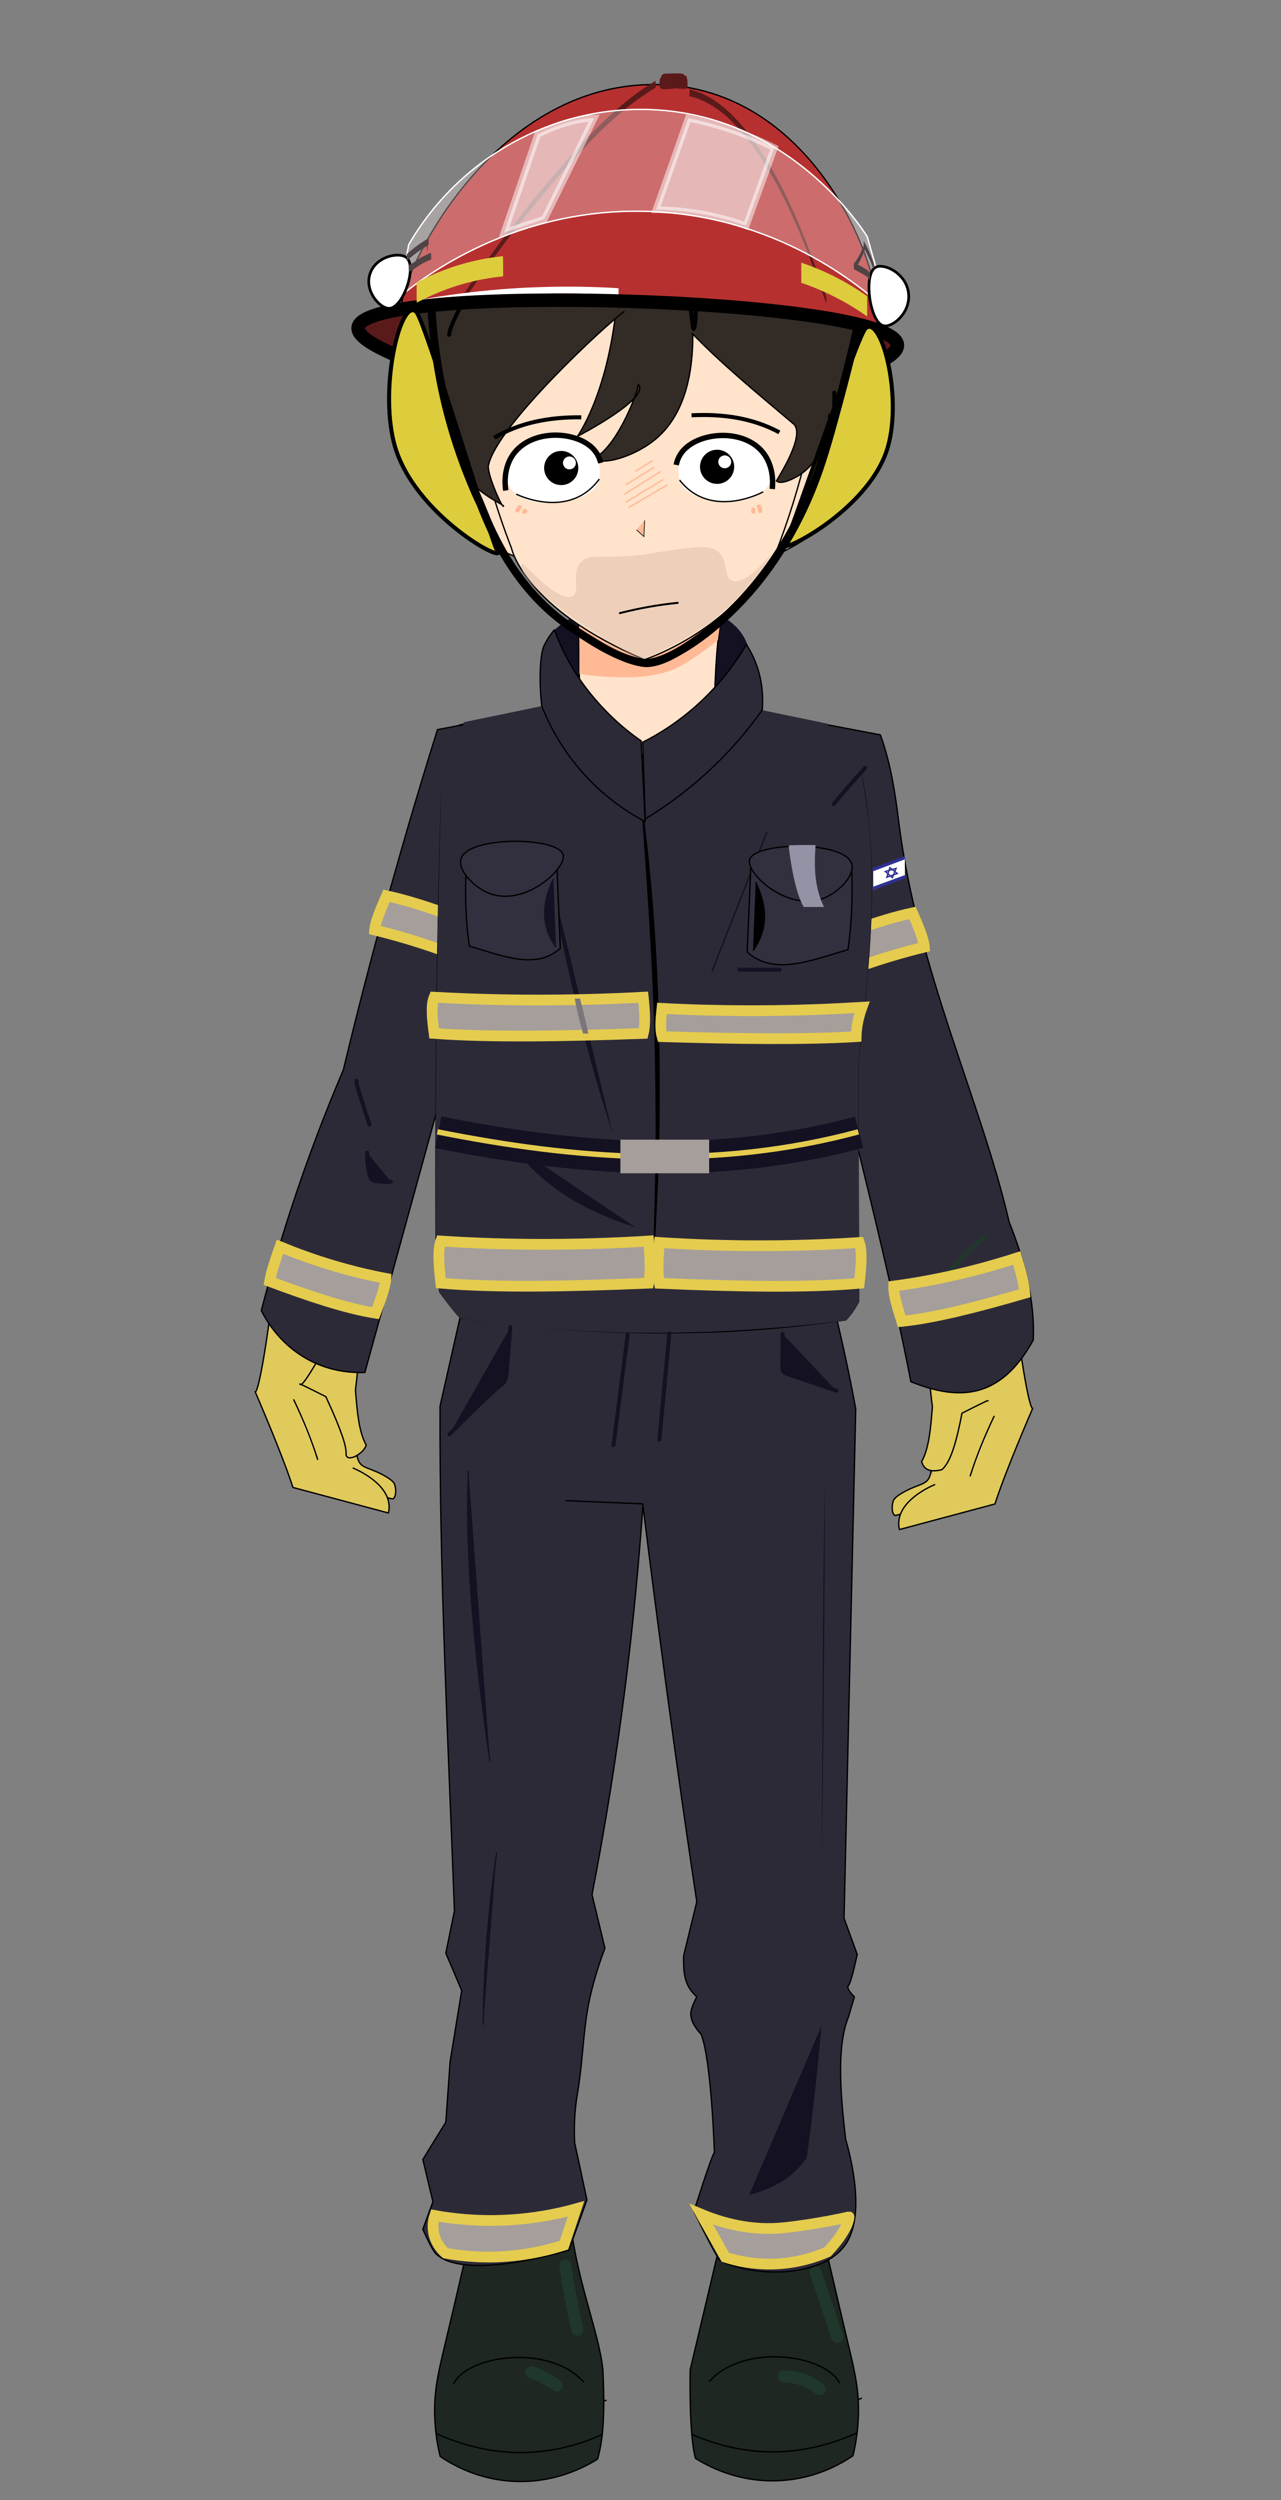 <?xml version="1.0" encoding="utf-8"?>
<!-- Generator: Adobe Illustrator 28.3.0, SVG Export Plug-In . SVG Version: 6.00 Build 0)  -->
<svg version="1.1" id="Layer_1" xmlns="http://www.w3.org/2000/svg" xmlns:xlink="http://www.w3.org/1999/xlink" x="0px" y="0px"
	 viewBox="0 0 952.5 1859" style="enable-background:new 0 0 952.5 1859;" xml:space="preserve">
<rect x="0" y="0" width="952.5" height="1859" fill="#808080" stroke="none"/>
<style type="text/css">
	.st0{fill:none;stroke:#000000;stroke-miterlimit:10;}
	.st1{fill:#5B1A1A;stroke:#5B1A1A;stroke-miterlimit:10;}
	.st2{fill:#141123;stroke:#141123;stroke-miterlimit:10;}
	.st3{fill:#DA7A22;stroke:#000000;stroke-miterlimit:10;}
	.st4{fill:#FFE3CB;stroke:#000000;stroke-miterlimit:10;}
	.st5{fill:#2D2A38;}
	.st6{fill:#FFB995;}
	.st7{fill:#332C26;stroke:#000000;stroke-miterlimit:10;}
	.st8{opacity:0.44;fill:#D8B8A3;enable-background:new    ;}
	.st9{fill:#332C26;}
	.st10{fill:#964420;}
	.st11{fill:none;stroke:#FFB995;stroke-miterlimit:10;}
	.st12{fill:#1E2722;stroke:#000000;stroke-miterlimit:10;}
	.st13{fill:#20382B;}
	.st14{fill:#FFB995;stroke:#000000;stroke-width:0.5;stroke-miterlimit:10;}
	.st15{fill:#E0CA5C;}
	.st16{fill:#E0CA5C;stroke:#000000;stroke-miterlimit:10;}
	.st17{fill:#2D2A38;stroke:#000000;stroke-miterlimit:10;}
	.st18{fill:#A59E9B;stroke:#E5CC4E;stroke-width:8;stroke-miterlimit:10;}
	.st19{fill:#FFFFFF;stroke:#000000;stroke-miterlimit:10;}
	.st20{fill:#141123;}
	.st21{fill:none;stroke:#141123;stroke-miterlimit:10;}
	.st22{fill:#32303F;stroke:#000000;stroke-miterlimit:10;}
	.st23{fill:#9393A5;stroke:#9393A5;stroke-miterlimit:10;}
	.st24{stroke:#000000;stroke-miterlimit:10;}
	.st25{fill:#7A767A;stroke:#7A767A;stroke-miterlimit:10;}
	.st26{fill:none;stroke:#141123;stroke-width:24;stroke-miterlimit:10;}
	.st27{fill:none;stroke:#E5CC4E;stroke-width:4;stroke-miterlimit:10;}
	.st28{fill:#A59E9B;}
	.st29{fill:#FFFFFF;}
	.st30{fill:#2E3192;}
	.st31{fill:none;stroke:#2E3192;stroke-miterlimit:10;}
	.st32{fill:#B73030;stroke:#000000;stroke-miterlimit:10;}
	.st33{fill:#5B1A1A;}
	.st34{fill:none;stroke:#000000;stroke-width:10;stroke-miterlimit:10;}
	.st35{opacity:0.31;fill:#FFF3F3;stroke:#FFFFFF;stroke-miterlimit:10;enable-background:new    ;}
	.st36{fill:none;stroke:#FFFFFF;stroke-miterlimit:10;}
	.st37{opacity:0.51;fill:#FFFFFF;stroke:#FFFFFF;stroke-width:5;stroke-miterlimit:10;enable-background:new    ;}
	.st38{fill:#FFFFFF;stroke:#000000;stroke-width:2;stroke-miterlimit:10;}
	.st39{fill:#4F4345;}
	.st40{fill:#DDCD3C;}
	.st41{fill:#DDCD3C;stroke:#000000;stroke-width:3;stroke-miterlimit:10;}
	.st42{fill:none;stroke:#000000;stroke-width:4;stroke-miterlimit:10;}
	.st43{fill:none;stroke:#000000;stroke-width:3;stroke-miterlimit:10;}
</style>
<path class="st0" d="M328,1783.6c41,18.4,82,18.9,123,1"/>
<path class="st0" d="M640.9,1783.1c-41,18.4-82,18.9-123,1"/>
<path class="st1" d="M644.9,271.9c11.2-4.8,19.9-10.2,19.5-15.5c-2.7-34.9-396.2-47.1-401-13c-0.9,6.4,11.8,15,42.5,26.5"/>
<path class="st0" d="M441.9,1295.8"/>
<path class="st0" d="M854.4,37.3L854.4,37.3L854.4,37.3z"/>
<path class="st2" d="M553.7,507c5.6-10.7,4.7-24.6-2.2-35c-25.2-38.2-130-28.2-143.5,4c-6.6,15.6,9.7,33.5,12,36
	C452.6,547.9,536.3,540.2,553.7,507z"/>
<path class="st3" d="M341.9,539c0,23.7,4.7,54.7,25,80c57.6,71.7,210.3,59.9,245-7c5.8-11.2,13.2-33.5,2-71c-27.7-7-55.3-14-83-21
	c-28.5-1.2-61.5-0.8-98,3C398.7,526.6,341.9,539,341.9,539z"/>
<path class="st4" d="M539.3,430.5c2.6,23.5-6,13-8,90c-2.9,9.3-9,25.8-22,43c-10,13.2-18.6,24.6-30,25c-18.9,0.7-33.6-29.7-40-43
	c-13.5-28-6-64-11-106C449.3,413.2,497,406.6,539.3,430.5z"/>
<g>
	<path class="st5" d="M593.9,933.5c2.8-11.5,4.3-17.6,1.4-22c-1.8-2.7-5-4.9-12-5.8c-54.9-6.9-12.3-12-90.7-13.6
		c-40.5-0.8-83.1-1-118.6,18.5c-1.8,1-3.6,2.1-4.7,3.8c-0.9,1.5-1.1,3.3-1.3,5c-3.1,30.5-3.3,61.3-0.4,91.9
		c0.8,8.4,1.8,16.8,4.8,24.7c4.3,11.3,12.5,20.7,20.5,29.8c7.4,8.4,9.3,6,13.5,11.5c10.6,13.7,3.5,25.2,11.4,32.7
		c8.8,8.4,28.8,4.6,41-3c9.4-5.8,9.2-10.8,27.1-27.6c7.9-7.4,8-5.4,15.2-13.1c13.2-14,26.4-28.1,38.1-43.4c4.2-5.5,8.2-11.1,12.9-16
		c5.4-5.6,11.8-10.2,16.8-16.2c6.2-7.3,9.1-14.4,13.9-25.3c3.2-7.3,5.3-13.6,7-18.4C591.4,942.2,592.7,938.5,593.9,933.5z"/>
	<g>
		<path d="M595.3,933.9c0.9-3.5,1.8-7,2.4-10.5c0.5-2.5,0.8-5.1,0.5-7.6c-0.5-4.5-3.4-8-7.5-9.8c-3-1.3-6.1-1.7-9.3-2.1
			c-2.6-0.3-5.2-0.7-7.9-1.1c-3.8-0.6-7.5-1.3-11.3-2.1c-2.4-0.5-4.8-1.2-7.1-2c-0.8-0.3-1.7-0.6-2.5-0.9c-0.2-0.1-0.4-0.2-0.5-0.2
			c-0.1,0-0.2-0.1-0.2-0.1c-0.2-0.1,0.3,0.1,0,0c-0.3-0.1-0.7-0.3-1-0.4c-3-1.3-5.9-2.5-9.1-3.2c-6.6-1.4-13.5-1.8-20.2-2.2
			c-13.9-0.8-27.9-1-41.9-1.2c-15.2-0.2-30.4,0-45.5,1.6c-14.8,1.5-29.6,4.3-43.7,9.5c-3.5,1.3-6.9,2.7-10.2,4.2
			c-3.3,1.5-6.8,3-9.7,5.2c-1.4,1-2.5,2.2-3.1,3.8c-0.7,1.7-0.8,3.4-1,5.2c-0.4,4.3-0.8,8.5-1.1,12.8c-1.3,17.2-1.6,34.4-1,51.7
			c0.3,8.7,0.9,17.3,1.6,25.9c0.7,8,1.6,16.2,4.2,23.9c2.4,7.2,6.4,13.8,11,19.8c2.3,3,4.7,5.9,7.1,8.7c2.4,2.8,4.8,5.7,7.5,8.1
			c2.9,2.6,6.7,3.9,9.2,7c4.4,5.4,6,11.8,6.7,18.5c0.5,5.1,0.9,10.4,4.7,14.3c3.8,3.9,9.4,5.3,14.7,5.5c6.1,0.2,12.3-1,18.1-3
			c4.9-1.7,9.7-4.1,13.8-7.3c2.6-2.1,4.8-4.6,6.9-7.1c3.1-3.8,6.3-7.5,9.6-11c4.5-4.6,9.1-9.3,14.3-13c4.8-3.5,8.7-7.8,12.7-12.1
			c11.3-12,22.5-24.2,32.6-37.3c4.9-6.3,9.5-13,15.2-18.7c5.4-5.4,11.6-10,16.5-16c4-4.9,7-10.4,9.6-16.1c3.2-6.9,6.2-14,8.8-21.2
			C591.4,947,593.7,940.5,595.3,933.9c0.5-1.9-2.4-2.7-2.9-0.8c-1.7,6.7-3.9,13.2-6.2,19.7c-2.5,7-5.5,13.8-8.6,20.6
			c-2.6,5.6-5.6,11.1-9.6,15.9c-4.8,5.8-10.9,10.3-16.2,15.6c-5.5,5.5-9.9,11.9-14.7,18.1c-4.9,6.4-10.1,12.6-15.5,18.6
			c-5.4,6.1-10.9,12.1-16.5,18c-4,4.3-7.9,8.8-12.6,12.3c-9.1,6.6-16.9,15.1-24,23.7c-2.1,2.5-4.1,5.1-6.6,7.2
			c-3.5,3-7.8,5.2-12.1,6.9c-5.6,2.2-11.6,3.5-17.6,3.5c-4.9,0-10.4-1.1-13.9-4.8c-3.5-3.7-3.3-9.2-3.8-13.9
			c-0.7-6.8-2.8-13.1-7.2-18.5c-1.2-1.5-2.6-2.8-4.3-3.8c-1.6-1-3.2-1.8-4.6-3c-2.7-2.2-4.9-4.9-7.1-7.5c-2.4-2.8-4.8-5.6-7.1-8.5
			c-4.5-5.8-8.5-12.2-11-19.2c-2.6-7.6-3.5-15.6-4.2-23.5c-1.5-16.8-2.2-33.8-1.9-50.7c0.1-8.4,0.5-16.8,1.1-25.2
			c0.3-4.2,0.6-8.4,1.1-12.6c0.2-1.9,0.2-3.8,0.8-5.6c0.5-1.6,1.8-2.7,3.1-3.5c6.1-3.8,13.1-6.7,19.9-9c6.8-2.4,13.9-4.3,21-5.7
			c14.5-2.9,29.2-4.1,44-4.4c15.1-0.4,30.2-0.1,45.2,0.3c10,0.3,20.1,0.6,30.1,1.7c4,0.5,8.3,1.1,12.2,2.5c0.3,0.1,0.6,0.2,1,0.4
			c0.2,0.1,0.3,0.1,0.4,0.2c0.5,0.2-0.1-0.1,0.2,0.1c0.6,0.3,1.2,0.5,1.9,0.8c1.5,0.7,3.1,1.3,4.6,1.9c5.5,2,11.3,3,17,4
			c2.4,0.4,4.9,0.8,7.3,1.1c3.1,0.4,6.2,0.7,9.2,1.5c4,1.1,7.4,3.7,7.9,8c0.3,2.3-0.1,4.7-0.5,6.9c-0.6,3.4-1.5,6.8-2.3,10.2
			C592,935,594.9,935.8,595.3,933.9z"/>
	</g>
</g>
<g>
	<path class="st6" d="M430.8,439c12-6.4,36.5-17.3,68.3-16.1c16.8,0.6,30.7,4.4,40.7,8.1c-2,15-4,30-6,45c0,0-23,18.8-36.3,23
		c-17.2,5.5-32.9,4.9-46.6,4.2c-8.4-0.4-15.4-1.4-20.1-2.2"/>
</g>
<path class="st7" d="M628.3,321.5c5.5-8.1,19.2-30.4,20-60.4c1.1-44.8-27-90.6-65.7-110.2c-46.1-23.3-120.5-19.4-100.3-20.4
	c19-1,27.6-47.7,26-49c-1.5-1.2-23.7,27.2-41,42c-73.2,12.3-94,14.2-94.4,12.4c-0.3-1.6,13.3-9.3,24-5c9.8,4,13.5,16.5,28.9,20.5
	c0.2,0.1,0.4,0.1,0.5,0.1c-11.7-5.3-27.5-9.8-45-7c-37.1,5.9-68.2,42.2-77,91c1.4,26.9,8.7,77.9,47,115
	C427.9,424.9,578.1,394.7,628.3,321.5z"/>
<path class="st4" d="M326.3,312.5c-10.4,4.6-10.1,25.5-10,28c1.1,43.2,55.5,68.5,59,70c12.1,5.4,24.6,11,30,6
	c10.4-9.7-12.7-53-40-81C355.9,325.8,337.9,307.4,326.3,312.5z"/>
<path class="st4" d="M629.7,312.9c10.4,4.6,10.1,25.5,10,28c-1.1,43.2-55.5,68.5-59,70c-12,5.4-24.6,11-30,6
	c-10.4-9.7,12.7-53,40-81C600.1,326.3,618.1,307.8,629.7,312.9z"/>
<path class="st4" d="M352.3,297.5c3,48,28,110,28,110s9,45,99,83c15.4-5.6,63.5-25.5,97-78c21-54,31.3-104.7,30-121
	c-9-56.7-54.2-130.1-123-132C411,157.5,359.9,235.9,352.3,297.5z"/>
<path class="st8" d="M575.3,409.7c-0.2,0-20.3,26.6-31,22c-6.8-3-2.1-15.3-11-22c-6.2-4.6-18-3-41.5,0.5c-7.6,1.1-6.5,1.2-12,2
	c-29.4,4.1-39.2-1.3-47,5c-9.1,7.3-0.6,22.2-7,26c-10,5.9-36.3-24.3-37-24c-0.5,0.2-1.1,0.4-1.2,0.9c-2.7,17.7,89,74.4,91.7,69.6
	c0,0,41-17,61-37.2C557,437.2,568.1,421.7,575.3,409.7z"/>
<path class="st7" d="M458.3,228.5c-7,66-29,96-29,96s56-29,45-39c1.8,1.5-14,45-32,55c4.7,6.2,28.7-0.8,44-13
	c43.4-34.5,25.7-117.1,23-129"/>
<path class="st7" d="M489.3,214.5c14,28.9,62.1,68.1,100.6,100.6c6.9,5.8-1.4,24.2-12.6,42.5c3.3,3.1,12.2-1.6,14.1-2.6
	c14.7-7.7,24.6-25.2,24.9-47.4"/>
<path class="st0" d="M352.3,347.4"/>
<path class="st9" d="M617.3,301.5c16.7-14.2-7.7-108.5-76-144c-65-33.8-154.9-6.6-191,51c-20.8,33.2-27.4,81.6-11,92
	c28.8,18.3,125-83.9,136.5-72.5c5,4.9-11.1,26.2-4.5,32.5c7,6.7,25.9-16.2,49.5-12.5c23.3,3.7,24.2,29.1,59,46
	C589.3,298.6,609.2,308.3,617.3,301.5z"/>
<g>
	<g>
		<path class="st10" d="M458.6,227.6c0.8-3.6,1.2-7.4,1.1-11.1c0-1.1-1.3-2-2.3-1.3c-3.4,2.4-6.5,5.1-9.2,8.2
			c-0.5,0.6-0.6,1.5,0,2.1c0.5,0.5,1.6,0.6,2.1,0c2.5-2.9,5.4-5.6,8.6-7.8c-0.8-0.4-1.5-0.9-2.3-1.3c0,3.5-0.3,6.9-1,10.3
			c-0.2,0.8,0.2,1.6,1,1.9C457.5,228.9,458.5,228.4,458.6,227.6L458.6,227.6z"/>
	</g>
</g>
<g>
	<g>
		<path d="M515.7,243.1c0.4,0,1,0.5,1.1,0.6c0,0,0.1,0.4,0.1,0.1c0-0.2-0.1-0.4-0.1-0.6c-0.2-0.8-0.2-1.1-0.3-1.8
			c-0.3-2.3-0.5-4.7-0.8-7c-0.9-7.8-2.1-15.6-3.6-23.3c-0.7-3.5-1.4-7-2.2-10.5c-0.9,0.4-1.8,0.8-2.7,1.2c4.1,7,7,14.7,8,22.8
			c0.6,4.3,0.7,8.8,0.4,13.1c-0.1,1.4-0.2,2.9-0.5,4.2c-0.1,0.5-0.2,0.9-0.3,1.4c-0.1,0.3-0.1,0.1-0.1,0.2c0,0.1,0,0.1-0.1,0.1
			c0.2-0.3,0.4-0.4,0.7-0.5c-1.9,0.3-1.1,3.2,0.8,2.9c1.5-0.3,1.8-2.8,2-4c0.5-3,0.7-6.1,0.7-9.1c0-8-1.4-15.9-4.4-23.4
			c-1.3-3.2-2.8-6.3-4.6-9.3c-0.9-1.5-3.1-0.5-2.7,1.2c1.7,7.6,3.1,15.2,4.3,22.9c0.9,6.1,1.5,12.3,2.3,18.5c0.2,1.4,0.3,3.1,2,3.3
			C517.6,246.3,517.6,243.3,515.7,243.1z"/>
	</g>
</g>
<g>
	<g>
		<path d="M621.9,302.4c0-3.5,0-7,0-10.5c0-0.8-0.7-1.5-1.5-1.5s-1.5,0.7-1.5,1.5c0,3.5,0,7,0,10.5c0,0.8,0.7,1.5,1.5,1.5
			S621.9,303.2,621.9,302.4L621.9,302.4z"/>
	</g>
</g>
<g>
	<g>
		<path class="st10" d="M391.1,147.6c9-0.7,18.2-0.3,27.1,1c1.9,0.3,2.7-2.6,0.8-2.9c-9.2-1.4-18.6-1.8-27.9-1.1
			C389.2,144.8,389.1,147.8,391.1,147.6L391.1,147.6z"/>
	</g>
</g>
<g>
	<g>
		<path class="st10" d="M499.8,188.8c-1.7-3.5-4.8-6.1-8.4-7.3c-0.7-0.2-1.7,0.3-1.9,1.1c-0.2,0.8,0.2,1.6,1,1.9
			c0.2,0.1,0.4,0.1,0.6,0.2c0.2,0.1,0.2,0.1,0,0c0.1,0,0.2,0.1,0.3,0.1c0.4,0.2,0.8,0.4,1.1,0.6c0.4,0.2,0.7,0.4,1,0.7
			c0.1,0.1,0.1,0.1,0.2,0.2c0.3,0.2-0.2-0.2,0.1,0.1c0.2,0.1,0.3,0.3,0.5,0.4c0.3,0.3,0.6,0.6,0.9,0.8c0.1,0.1,0.3,0.3,0.4,0.5
			c0.1,0.1,0.1,0.1,0.2,0.2c0,0.1,0.3,0.3,0,0.1c0.5,0.6,1,1.4,1.3,2.1c0.3,0.7,1.4,0.9,2,0.5C500,190.4,500.2,189.5,499.8,188.8
			L499.8,188.8z"/>
	</g>
</g>
<g>
	<g>
		<path class="st10" d="M582,188.5c8.2,14.5,15.5,29.6,21.8,45.1c0.7,1.8,3.6,1,2.9-0.8c-6.4-15.7-13.8-31-22.1-45.8
			C583.7,185.3,581.1,186.8,582,188.5L582,188.5z"/>
	</g>
</g>
<g>
	<g>
		<path d="M335.4,249.2c0.5-4,2.2-7.7,3.9-11.4c1.8-3.8,3.6-7.7,5.5-11.4c3.7-7.5,7.6-14.9,11.8-22.2c0.9-1.7-1.6-3.2-2.6-1.5
			c-4.2,7.4-8.2,15-12,22.7c-1.9,3.8-3.7,7.6-5.5,11.5c-1.7,3.7-3.4,7.6-4,11.7c-0.1,0.8,0.2,1.6,1.1,1.9
			C334.3,250.4,335.3,250,335.4,249.2L335.4,249.2z"/>
	</g>
</g>
<path class="st11" d="M328.3,326.5c-1.2,3.8-3.1,11.6-1,21c1.4,6.3,4,11.1,6,14"/>
<path class="st11" d="M629.4,325.3c1.2,3.8,3.1,11.6,1,21c-1.4,6.3-4,11.1-6,14"/>
<path class="st12" d="M429.3,1543.5c0,0-9.5,47.4-6,99c3.3,49,22.2,90.4,25,120c1.2,25.4,1.1,49-4,66c-8.1,5.1-32,18.7-64.5,16.4
	c-25.9-1.8-44.3-12.8-52.5-18.4c-1.6-6.4-3.5-16.1-4-28c-0.9-19.9,2.5-34.1,8-57c3-12.6,7.9-33.2,15-64c1.8-44.7,0.5-87.9-5-129
	C368.8,1554.5,398.4,1551.6,429.3,1543.5z"/>
<path class="st0" d="M434.3,1771.5c-26.1-29.4-87-20-97,1"/>
<path class="st0" d="M324.3,1809.5c41,18.4,82,18.9,123,1"/>
<path class="st12" d="M532.3,1543.5c1.5,21.2,2.6,43.3,3.3,66c0.6,18.8,0.8,37.2,0.7,55c-7.7,32.5-15.4,65-23.1,97.5
	c0,0-1.1,49,4,66c8.1,5.1,32,18.7,64.5,16.4c25.9-1.8,44.3-12.8,52.5-18.4c1.6-6.4,3.5-16.1,4-28c0.9-19.9-2.5-34.1-8-57
	c-3-12.6-7.8-33.2-15-64c-0.5-21.1-0.6-43.1-0.2-65.8c0.5-26.3,1.6-51.6,3.3-75.7c-6.5,4.5-20.7,13.1-40.8,15.3
	C556,1553,539.5,1546.7,532.3,1543.5z"/>
<path class="st0" d="M527.2,1771c26.1-29.4,87-20,97,1"/>
<path class="st0" d="M637.2,1809c-41,18.4-82,18.9-123,1"/>
<g>
	<path class="st13" d="M420.3,1684.7c2.4,16,5.4,31.9,9.1,47.7"/>
	<g>
		<path class="st13" d="M416,1685.9c2.4,16,5.4,31.9,9.1,47.7c0.5,2.3,3.3,3.9,5.5,3.1c2.4-0.8,3.7-3.1,3.1-5.5
			c-3.7-15.8-6.7-31.7-9.1-47.7c-0.3-2.3-3.4-3.8-5.5-3.1C416.6,1681.2,415.6,1683.4,416,1685.9L416,1685.9z"/>
	</g>
</g>
<g>
	<path class="st13" d="M606.4,1689.3c5.4,16.1,10.8,32.3,16.2,48.4"/>
	<g>
		<path class="st13" d="M602.1,1690.5c5.4,16.1,10.8,32.3,16.2,48.4c0.8,2.2,3.1,3.9,5.5,3.1c2.2-0.7,3.9-3.2,3.1-5.5
			c-5.4-16.1-10.8-32.3-16.2-48.4c-0.8-2.2-3.1-3.9-5.5-3.1C603,1685.7,601.3,1688.1,602.1,1690.5L602.1,1690.5z"/>
	</g>
</g>
<g>
	<g>
		<path class="st13" d="M393.7,1768.3c0.9,0.3,1.7,0.6,2.6,0.9c0.4,0.2,0.9,0.3,1.3,0.5c0.2,0.1,1.6,0.7,0.5,0.2
			c1.6,0.6,3.1,1.4,4.6,2.2c3.1,1.6,6.1,3.5,9,5.5c1.9,1.4,5.1,0.4,6.2-1.6c1.2-2.3,0.4-4.7-1.6-6.2c-6.1-4.4-13-7.8-20.1-10.2
			c-2.2-0.7-5,0.9-5.5,3.1C390,1765.2,391.3,1767.5,393.7,1768.3L393.7,1768.3z"/>
	</g>
</g>
<g>
	<g>
		<path class="st13" d="M582.8,1771.4c1.1,0,2.2,0.1,3.4,0.2c0.3,0,0.6,0.1,0.8,0.1c0.4,0,0.5,0.1,0.1,0c0.6,0.1,1.1,0.2,1.7,0.3
			c2.3,0.4,4.5,1,6.7,1.8c0.5,0.2,1,0.4,1.6,0.6c0.7,0.2-0.6-0.3,0.1,0c0.3,0.1,0.5,0.2,0.8,0.3c1,0.5,2,1,3,1.5
			c1,0.6,1.9,1.1,2.9,1.8c0.5,0.3,0.9,0.6,1.4,1c0.1,0,0.7,0.5,0.4,0.3c-0.4-0.3,0.6,0.4,0.5,0.4c1.8,1.5,4.6,1.9,6.4,0
			c1.5-1.6,2-4.8,0-6.4c-8.4-6.8-18.8-10.8-29.7-10.9c-2.4,0-4.6,2.1-4.5,4.5C578.4,1769.4,580.2,1771.4,582.8,1771.4L582.8,1771.4z
			"/>
	</g>
</g>
<line class="st11" x1="485.3" y1="342.5" x2="472.3" y2="350.5"/>
<line class="st11" x1="486.3" y1="347.5" x2="465.3" y2="360.5"/>
<line class="st11" x1="491.3" y1="350.5" x2="464.3" y2="367.5"/>
<line class="st11" x1="493.3" y1="356.5" x2="465.3" y2="373.5"/>
<line class="st11" x1="496.3" y1="360.5" x2="467.3" y2="377.5"/>
<path class="st14" d="M479.3,387c-0.2,4-0.3,8-0.5,12c-1.8-1.7-3.7-3.3-5.5-5"/>
<g>
	<g>
		<path class="st6" d="M385.2,376.3c-0.6,0.8-1.2,1.6-1.8,2.5c-0.1,0.2-0.2,0.4-0.2,0.6c0,0.2,0,0.4,0,0.6c0.1,0.4,0.4,0.7,0.7,0.9
			c0.4,0.2,0.8,0.3,1.2,0.1c0.1,0,0.2-0.1,0.4-0.1c0.2-0.1,0.4-0.3,0.5-0.5c0.6-0.8,1.2-1.6,1.8-2.5c0.1-0.2,0.2-0.4,0.2-0.6
			c0-0.2,0-0.4,0-0.6c-0.1-0.4-0.4-0.7-0.7-0.9c-0.4-0.2-0.8-0.3-1.2-0.1c-0.1,0-0.2,0.1-0.4,0.1
			C385.5,375.9,385.3,376.1,385.2,376.3L385.2,376.3z"/>
	</g>
</g>
<g>
	<g>
		<path class="st6" d="M389.1,379c-0.2,0.3-0.4,0.6-0.6,0.9c-0.1,0.2-0.2,0.4-0.2,0.6c0,0.2,0,0.4,0,0.6c0,0.2,0.1,0.4,0.3,0.5
			c0.1,0.2,0.2,0.3,0.4,0.4c0.1,0,0.2,0.1,0.4,0.1c0.3,0.1,0.5,0.1,0.8,0c0.1,0,0.2-0.1,0.4-0.1c0.2-0.1,0.4-0.3,0.5-0.5
			c0.2-0.3,0.4-0.6,0.6-0.9c0.1-0.2,0.2-0.4,0.2-0.6c0-0.2,0-0.4,0-0.6c0-0.2-0.1-0.4-0.3-0.5c-0.1-0.2-0.2-0.3-0.4-0.4
			c-0.1,0-0.2-0.1-0.4-0.1c-0.3-0.1-0.5-0.1-0.8,0c-0.1,0-0.2,0.1-0.4,0.1C389.5,378.6,389.3,378.8,389.1,379L389.1,379z"/>
	</g>
</g>
<g>
	<g>
		<path class="st6" d="M558.6,378.9c0,0.5,0,1,0,1.5c0,0.2,0,0.4,0.1,0.6c0.1,0.2,0.2,0.4,0.3,0.5c0.1,0.1,0.3,0.2,0.5,0.3
			c0.2,0.1,0.4,0.1,0.6,0.1c0.1,0,0.3,0,0.4,0c0.2-0.1,0.5-0.2,0.7-0.4c0.3-0.3,0.4-0.6,0.4-1.1c0-0.5,0-1,0-1.5
			c0-0.2,0-0.4-0.1-0.6c-0.1-0.2-0.2-0.4-0.3-0.5c-0.1-0.1-0.3-0.2-0.5-0.3c-0.2-0.1-0.4-0.1-0.6-0.1c-0.1,0-0.3,0-0.4,0
			c-0.2,0.1-0.5,0.2-0.7,0.4C558.8,378.1,558.6,378.5,558.6,378.9L558.6,378.9z"/>
	</g>
</g>
<g>
	<g>
		<path class="st6" d="M563.2,377.7C563.2,377.7,563.2,377.7,563.2,377.7c0-0.1-0.1-0.2-0.2-0.3c0.2,0.3,0.4,0.7,0.6,1
			c0-0.1-0.1-0.2-0.2-0.4c0.2,0.4,0.3,0.8,0.3,1.3c0-0.1,0-0.3,0-0.4c0,0.4,0,0.8,0,1.1c0,0.4,0.2,0.8,0.4,1.1
			c0.3,0.3,0.7,0.5,1.1,0.4c0.4,0,0.8-0.1,1.1-0.4c0.1-0.1,0.2-0.2,0.2-0.3c0.1-0.2,0.2-0.5,0.2-0.8c0.1-0.8,0-1.5-0.2-2.2
			c-0.1-0.4-0.3-0.8-0.5-1.2c-0.2-0.4-0.5-0.7-0.7-1.1c-0.2-0.3-0.7-0.4-1.1-0.4c-0.4,0-0.8,0.2-1.1,0.4c-0.3,0.3-0.5,0.7-0.4,1.1
			c0,0.1,0,0.3,0,0.4C562.9,377.3,563,377.5,563.2,377.7L563.2,377.7z"/>
	</g>
</g>
<path class="st7" d="M464.3,231.5c-12.8,8.9-94,84-101,114c-2,5,9.6,31.4,11,31c0.1,0,0.1-0.1,0.1-0.1c0.7-2.6-54.9-18.4-44.1-91.9"
	/>
<path class="st15" d="M265.3,960.5c-9.3-23-46.9-35.5-58-25c-6.6,6.2-0.4,17,7.5,51.5c14.7,64.2,7.8,94.4,28.5,104.5
	c1.9,0.9,10.5,5.1,16.5,1.5c13.1-8-7.1-41.6,0.5-91.5C263.8,978.4,270.1,972.5,265.3,960.5z"/>
<path class="st16" d="M259.3,1100.5c0,0,27,14,33,14c1.7-1.4,2-4,1.9-6.3c0,0,0-2.4-0.9-4.7c-1.5-4-13-9-13-9
	c-7.7-3.3-10.7-3.6-13-7c-1.4-2.1-2-6-2-6"/>
<path class="st16" d="M203.8,939c0.7,21.7-10.5,95.9-14,96c0,0,20.3,46.8,28,71l71,19c0.5-2,0.6-3.8,0.5-5.5
	c-0.9-16.9-24.3-26.9-27-28"/>
<path class="st16" d="M265.3,972.5c4.1,1.4,2.9,17,1,41.4c-0.6,8.1-1.4,14.9-2,19.6c1.2,15.7,2.5,31.3,8,41
	c-1.4,5.4-11.3,11.6-14.2,8.8c-0.9-0.8-0.8-2.3-0.8-2.8c0.3-4.5-2.8-15.6-15-42c-9.3-4.7-19.3-9.7-19.4-9.4c0,0.1,0.3,0.3,0.4,0.4
	C227.6,1031.5,256.7,969.6,265.3,972.5z"/>
<path class="st4" d="M218.3,1040.5c7.1,15,13.3,30,18,45"/>
<path class="st15" d="M692.3,972.8c9.3-23,46.9-35.5,58-25c6.6,6.2,0.4,17-7.5,51.5c-14.7,64.2-7.8,94.4-28.5,104.5
	c-1.9,0.9-10.5,5.1-16.5,1.5c-13.2-8,7.1-41.6-0.5-91.5C693.7,990.7,687.4,984.8,692.3,972.8z"/>
<path class="st16" d="M698.3,1112.8c0,0-27,14-33,14c-1.7-1.4-2-4-1.9-6.3c0,0,0-2.4,0.9-4.7c1.5-4,13-9,13-9c7.7-3.3,10.7-3.6,13-7
	c1.5-2.1,2-6,2-6"/>
<path class="st16" d="M753.8,951.3c-0.7,21.7,10.5,95.9,14,96c0,0-20.3,46.8-28,71l-71,19c-0.5-2-0.6-3.8-0.5-5.5
	c0.9-16.9,24.3-26.9,27-28"/>
<path class="st16" d="M692.3,984.8c-4,29,1,61,1,61c-1.2,15.7-2.5,31.3-8,41c1.7,6.5,7.1,8,15,6c6.8-5.5,11.2-22.3,15-42
	c0,0,19.2-9.8,19.4-9.4c0,0-0.1,0.2-0.4,0.4"/>
<path class="st4" d="M739.3,1052.8c-7.1,15-13.3,30-18,45"/>
<path class="st17" d="M559.6,528.4c31.7,6,63.3,12,95,18c7.8,21.5,11,43.3,13.7,65c13.9,110.5,61.5,208.2,82,297
	c11.6,29.3,19.3,58.7,18,88c-25.1,45.8-57.2,44.5-91,31c-25.3-130.3-65.1-261.2-87-392"/>
<path class="st17" d="M420.3,524.5c-31.7,6-63.3,12-95,18c-7.8,24.9-15.5,50.2-23,76c-17.6,60.5-33.2,119.5-47,177
	c-13.6,31.9-27,66.9-39.4,104.9c-8.3,25.7-15.5,50.4-21.6,74.1c3.4,6.8,14.9,27.7,40,39c15.2,6.8,29.1,7.3,37,7
	c36.3-132,72.7-264,109-396"/>
<g>
	<g>
		<path d="M411.6,921.4c-0.6-0.6-1.4-1.3-2.1-1.8c-0.6-0.3-1.3-0.3-1.9-0.3c-0.8,0-1.5,0-2.2-0.1c-3-0.1-6-0.2-9-0.3
			c-1.9-0.1-1.9,2.9,0,3c4.1,0.1,8.3,0.2,12.4,0.4c-0.2-0.1-0.5-0.1-0.8-0.2c0,0,0.1,0.1,0.2,0.1c-0.2-0.3,0.2,0.2,0.3,0.2
			c0.4,0.3,0.8,0.6,1.1,1C410.8,924.9,412.9,922.8,411.6,921.4L411.6,921.4z"/>
	</g>
</g>
<g>
	<g>
		<path d="M394.5,959.8c4.5,2,9.3,2.7,14.1,1.9c0.8-0.1,1.2-1.1,1-1.8c-0.2-0.9-1-1.2-1.9-1c-2.1,0.3-4.4,0.3-6.5,0
			c-1-0.2-2-0.4-3-0.7c-0.8-0.3-1.7-0.6-2.3-0.9c-0.7-0.3-1.6-0.2-2,0.5C393.6,958.4,393.8,959.5,394.5,959.8L394.5,959.8z"/>
	</g>
</g>
<g>
	<g>
		<path d="M394.5,922.2c-0.2,12.2-0.3,24.5-0.5,36.7c0,1.9,3,1.9,3,0c0.2-12.2,0.3-24.5,0.5-36.7
			C397.5,920.3,394.5,920.3,394.5,922.2L394.5,922.2z"/>
	</g>
</g>
<g>
	<g>
		<path d="M406.8,922c-0.7,12.8-1.4,25.7-2.1,38.5c-0.1,1.9,2.9,1.9,3,0c0.7-12.8,1.4-25.7,2.1-38.5
			C409.9,920.1,406.9,920.1,406.8,922L406.8,922z"/>
	</g>
</g>
<g>
	<path d="M452.3,925.5c-0.3,12-0.7,24-1,36c21-0.3,42-0.7,63-1c-0.3-11.7-0.7-23.3-1-35C492.9,925.5,472.6,925.5,452.3,925.5z"/>
	<g>
		<path d="M450.8,925.5c-0.3,12-0.7,24-1,36c0,0.8,0.7,1.5,1.5,1.5c21-0.3,42-0.7,63-1c0.8,0,1.5-0.7,1.5-1.5
			c-0.3-11.7-0.7-23.3-1-35c0-0.8-0.7-1.5-1.5-1.5c-20.3,0-40.7,0-61,0c-1.9,0-1.9,3,0,3c20.3,0,40.7,0,61,0c-0.5-0.5-1-1-1.5-1.5
			c0.3,11.7,0.7,23.3,1,35c0.5-0.5,1-1,1.5-1.5c-21,0.3-42,0.7-63,1c0.5,0.5,1,1,1.5,1.5c0.3-12,0.7-24,1-36
			C453.8,923.6,450.8,923.6,450.8,925.5z"/>
	</g>
</g>
<path class="st18" d="M589.7,709.4c33.6-13.9,64.8-25.5,88.8-30.6c4.3,9.8,8.3,19.3,8.8,25.4c-30.3,7.4-59.8,17.7-88.8,30.6
	C594.5,725.2,590.9,716,589.7,709.4z"/>
<path class="st18" d="M376.2,696.7c-33.7-13.9-64.8-25.5-88.8-30.6c-4.3,9.8-8.3,19.3-8.8,25.4c30.3,7.4,59.8,17.7,88.8,30.6
	C371.5,712.5,375,703.3,376.2,696.7z"/>
<path class="st0" d="M356.3,956.5c82.6,4.6,166.3,5.2,252-2"/>
<path class="st17" d="M356.1,917.5c-9.6,42.7-19.3,85.3-28.9,128c-0.5,124.9,6.1,250.2,10.7,375.4c-2.1,10.5-4.3,20.9-6.4,31.4
	c3.9,9.2,7.9,18.5,11.8,27.8l-8.6,52.7l-3.2,45.1l-17.1,27.8l7.5,31.4l-7.5,20.5c0,0,6.7,15.2,9.6,18.1c20.8,20.6,94.9-1.3,99-2.6
	c4.5-12.4,8.9-24.8,13.4-37.3c-3-14.1-6-28.3-9.1-42.4c-0.8-15.7,0.6-28.1,2-36.2c4.9-29.6,4-52,10.9-78.4
	c3.4-13.2,7.1-23.7,9.6-30.2c-3.2-13.3-9.6-39.8-9.6-39.8c9.4-48.8,18-101.3,25-157.2c5.9-47.1,10.1-92.1,13-134.7
	c22.8-1,34.2-1.8,34.2-2.4c0-0.9-26.4-1.3-79.2-1.2"/>
<path class="st17" d="M605.9,918.5c5,17.3,9.8,35.5,14.4,54.4c6.3,25.9,11.6,50.9,16,74.7l-8.7,378.8c3.3,8.9,6.5,17.9,9.8,26.8
	c-3.4,15.7-5.4,21.9-6.5,23.1c0,0.1-0.2,0.2-0.3,0.5c-0.8,1.8,1.7,5,4.7,8c-1.5,4.9-2.9,9.7-4.3,14.6c-8.7,21.1-6.5,55-2.2,91.3
	c6.9,24.1,11.8,55.2,2.2,74.3c-14.6,29.2-69.9,29-95.5,15.8c-3.3-2.8-19.5-36.5-19.5-36.5s13-41.4,15.2-43.8c0,0-2.2-68.2-9.8-87.7
	c-2-2.4-8.8-9.5-7.6-17.1c0.7-4.3,4.3-10.9,4.3-11c-10-8.6-9.9-19.5-9.8-30.4c3.3-13.4,6.5-26.8,9.8-40.2
	c-21.7-143.7-40.2-295.9-40.2-295.9c-19.2-0.8-38.4-1.6-57.5-2.4"/>
<g>
	<g>
		<path d="M551.8,924.5c0.4,11.7,0.8,23.4,1.2,35.1c0.1,1.9,3.1,1.9,3,0c-0.4-11.7-0.8-23.4-1.2-35.1
			C554.7,922.6,551.7,922.6,551.8,924.5L551.8,924.5z"/>
	</g>
</g>
<g>
	<g>
		<path d="M538.8,925.5c0.7,11.7,1.3,23.3,2,35c0.1,1.9,3.1,1.9,3,0c-0.7-11.7-1.3-23.3-2-35C541.7,923.6,538.7,923.6,538.8,925.5
			L538.8,925.5z"/>
	</g>
</g>
<g>
	<g>
		<path d="M554.3,958c-4.7,0.3-9.3,0.7-14,1c-0.8,0.1-1.5,0.7-1.5,1.5c0,0.8,0.7,1.6,1.5,1.5c4.7-0.3,9.3-0.7,14-1
			c0.8-0.1,1.5-0.7,1.5-1.5C555.8,958.7,555.1,957.9,554.3,958L554.3,958z"/>
	</g>
</g>
<path class="st5" d="M402.9,525l-58,12c-5.8,26.2,4.5,52.3,25,65c24.9,15.4,62.5,9.5,72-11C450.5,572.5,437,540,402.9,525z"/>
<path class="st5" d="M557.3,526.1l58,12c8.4,26.9-3.4,54.7-25,65c-27.9,13.4-66.3-5-69.4-30.1C518.8,555.8,533.5,535.6,557.3,526.1z
	"/>
<g>
	<path class="st5" d="M328.1,580.9c-2.1,56.3-5.8,281.7-3.7,353c0.1,4.2,2.5,27,2.5,27s12.5,17.4,16,19.9
		c39.2,5.7,84.4,9.9,134.4,10.5c57.1,0.7,108.2-3.4,151.7-9.4c5.1-5.2,8.2-10.5,9.9-14.1c-0.5-59.2-0.6-118.4-0.5-177.6
		c8.4-72.9,16.7-145.8,1.8-218.7"/>
	<path d="M328.2,580.9c-3.1,110.8-4.7,221.7-4.1,332.5c0.1,7.8,0.1,16,0.6,23.7c0.6,7.8,1.5,16,2.2,23.6c2.5,3.5,5,6.9,7.6,10.3
		c2.6,3.3,5.3,7,8.3,9.6c71,10.5,143.1,12.9,214.7,8c23.7-1.5,48.1-3.8,71.3-6.8c4-4.1,7.4-8.8,9.9-14c0,0.3-0.5-177.6-0.5-177.6
		c6.2-54.5,12.5-109.4,8.9-164.3c-0.9-18.2-4.1-37-7-54.5c3.7,18,6,36.2,7.2,54.4c3.6,54.9-2.7,109.8-8.9,164.3
		c0-0.1,0.5,177.6,0.5,177.6c-2.5,5.2-5.9,10-9.9,14.2c-23.7,3.3-47.6,6-71.5,7.6c-71.6,4.6-143.8,1.3-214.8-8.8
		c-3.3-2.8-5.8-6.4-8.5-9.7c-2.6-3.4-5.2-6.8-7.7-10.3c-0.9-8.9-1.9-17.7-2.4-26.6c-0.1-6.8-0.4-14-0.4-20.8
		C323.4,802.8,324.4,691,328.2,580.9L328.2,580.9z"/>
</g>
<path class="st19" d="M506.3,564.5c-18,6-37.4,6.7-58,3c0.1-3.8,8,29,30,38C509.3,588.5,507.4,558.4,506.3,564.5z"/>
<path class="st0" d="M395.3,958.5"/>
<g>
	<path class="st20" d="M497.7,991.4c-2.5,26.4-5,52.8-7.5,79.1"/>
	<g>
		<path class="st20" d="M496.2,991.4c-1.9,20.6-3.9,41.1-5.8,61.7c-0.5,5.8-1.1,11.6-1.6,17.4c-0.2,1.9,2.8,1.9,3,0
			c1.9-20.6,3.9-41.1,5.8-61.7c0.5-5.8,1.1-11.6,1.6-17.4C499.4,989.5,496.4,989.5,496.2,991.4L496.2,991.4z"/>
	</g>
</g>
<g>
	<path class="st20" d="M466.7,992.4c-3.5,27.4-7,54.8-10.5,82.1"/>
	<g>
		<path class="st20" d="M465.2,992.4c-2.7,21.3-5.4,42.7-8.2,64.1c-0.8,6-1.5,12-2.3,18.1c-0.2,1.9,2.8,1.9,3,0
			c2.7-21.3,5.4-42.7,8.2-64.1c0.8-6,1.5-12,2.3-18.1C468.5,990.5,465.5,990.5,465.2,992.4L465.2,992.4z"/>
	</g>
</g>
<g>
	<path class="st20" d="M379.5,986.8c-0.9,11.6-1.9,23.2-2.9,34.8c-0.1,1.6-0.3,3.2-0.9,4.6c-1.2,2.7-3.5,4.1-4,4.5
		c-3.5,2.4-16.8,15.2-37.5,35.8"/>
	<g>
		<path class="st20" d="M378,986.8c-0.7,9-1.5,17.9-2.2,26.8c-0.2,2.2-0.4,4.5-0.6,6.7c-0.2,2-0.2,4-1.2,5.8
			c-0.9,1.6-2.2,2.6-3.7,3.7c-2.4,1.8-4.7,4-6.9,6c-3.9,3.7-7.8,7.4-11.6,11.1c-6.3,6.1-12.5,12.3-18.7,18.5
			c-1.4,1.4,0.8,3.5,2.1,2.1c9.8-9.7,19.5-19.5,29.6-28.9c2.3-2.2,4.7-4.4,7.2-6.4c-0.3,0.2,0.1-0.1,0.2-0.2
			c0.2-0.1,0.4-0.3,0.6-0.4c1.1-0.8,2-1.6,2.9-2.7c2.5-3.3,2.4-7.5,2.8-11.4c0.8-10.3,1.7-20.5,2.5-30.8
			C381.2,984.8,378.2,984.8,378,986.8L378,986.8z"/>
	</g>
</g>
<g>
	<path class="st20" d="M581.9,991.8c0,8.2-0.1,16.3-0.1,24.5c0,1.3,0,2.8,0.9,3.9c0.7,0.8,1.8,1.2,2.8,1.6
		c12.2,4.1,24.3,8.2,36.4,12.3"/>
	<g>
		<path class="st20" d="M580.4,991.8c0,4.8,0,9.6-0.1,14.5c0,2.5,0,4.9,0,7.3c0,1.9-0.3,4.2,0.4,6c0.7,1.9,2.2,2.8,4,3.4
			c2.3,0.8,4.7,1.6,7,2.4c4.6,1.6,9.3,3.1,14,4.7c5.3,1.8,10.6,3.6,15.9,5.4c1.8,0.6,2.6-2.3,0.8-2.9c-8.8-3-17.5-5.9-26.3-8.9
			c-2.1-0.7-4.3-1.4-6.4-2.2c-1.1-0.4-2.2-0.8-3.3-1.1c-0.8-0.3-1.8-0.5-2.4-1.1c-1.2-1.2-0.7-4-0.7-5.5c0-2.2,0-4.4,0-6.6
			c0-5.2,0.1-10.3,0.1-15.4C583.4,989.9,580.4,989.9,580.4,991.8L580.4,991.8z"/>
	</g>
</g>
<path class="st2" d="M348.3,1093.5c-2.5,55.3,2.9,127.3,16,216"/>
<path class="st2" d="M369.3,1377.5c-6.3,42.7-9.6,85.3-10,128"/>
<g>
	<path class="st20" d="M613.3,1099.5c-0.7,92.7-1.3,185.3-2,278"/>
	<path class="st20" d="M613.3,1099.5c0,90.3-0.9,187.6-2,278h-0.1C611.5,1287.2,611.7,1189.6,613.3,1099.5L613.3,1099.5z"/>
</g>
<path class="st2" d="M610.3,1507.5c-3.4,36.3-7,69.9-11,97c-11.2,15.7-26,22.7-42,27"/>
<g>
	<path class="st20" d="M402.3,622.5c16.1,82.1,33.1,158.7,53,219"/>
	<path class="st20" d="M402.4,622.5c14,69,28.5,138.1,48.8,205.5c1.4,4.5,2.8,9,4.2,13.5l-0.2,0.1c-12-35.6-21.5-72-30-108.7
		C417,696.4,408.5,658.9,402.4,622.5L402.4,622.5z"/>
</g>
<g>
	<path class="st20" d="M380.3,850.5c24.3,33.5,56.9,50.2,92,62"/>
	<path class="st20" d="M380.4,850.4c21.6,29.2,51.7,47.2,85.3,59.5l6.6,2.4l-0.1,0.2l-6.7-2.2c-24.4-8.4-48.1-20.5-66.9-38.5
		c-6.9-6.5-13-13.7-18.5-21.3C380.2,850.6,380.4,850.4,380.4,850.4L380.4,850.4z"/>
</g>
<line class="st21" x1="570.3" y1="618.5" x2="529.3" y2="722.5"/>
<path class="st0" d="M183.8,25L183.8,25L183.8,25z"/>
<path class="st0" d="M536.3,508.5"/>
<path class="st0" d="M536.3,499.5"/>
<path class="st0" d="M540.3,498.5"/>
<g>
	<path d="M477.8,600.2c10.9,81,13.8,163,12.5,244.6c-0.2,13-0.6,27.8-1.3,40.8c-0.7,13.6-1.3,27.2-2.1,40.8l-1,0
		c0.3-13.6,0.6-27.2,1-40.8c0.9-33.6,0.6-68.3,0-102c-0.7-34-2.3-68-4.4-101.9c-1.7-27.2-3.6-54.3-5.6-81.4
		C476.8,600.3,477.8,600.2,477.8,600.2L477.8,600.2z"/>
</g>
<g>
	<path class="st20" d="M549.7,721c10,0,20,0,30,0"/>
	<g>
		<path class="st20" d="M549.7,722.5c10,0,20,0,30,0c1.9,0,1.9-3,0-3c-10,0-20,0-30,0C547.8,719.5,547.8,722.5,549.7,722.5
			L549.7,722.5z"/>
	</g>
</g>
<g>
	<path class="st20" d="M265.1,803.5c-0.1,2.4,0.6,4.7,1.4,6.9c2.8,8.6,5.6,17.3,8.4,25.9"/>
	<g>
		<path class="st20" d="M263.6,803.5c0,2.8,0.8,5.4,1.6,8c0.9,2.8,1.8,5.7,2.7,8.5c1.8,5.6,3.6,11.2,5.4,16.7c0.6,1.8,3.5,1,2.9-0.8
			c-1.8-5.4-3.5-10.8-5.2-16.3c-0.9-2.7-1.7-5.3-2.6-8c-0.9-2.7-1.9-5.3-1.9-8.2C266.6,801.6,263.6,801.6,263.6,803.5L263.6,803.5z"
			/>
	</g>
</g>
<g>
	<g>
		<path class="st13" d="M731.7,918.2c-13.7,12-27.8,24.4-36.9,40.5c-1,1.8-3.2,4.6-1.6,6.6c0.7,0.9,1.7,1,2.8,1.1
			c1.5,0.2,3,0.3,4.4,0.4c1.9,0.2,1.9-2.8,0-3c-1.1-0.1-2.2-0.2-3.3-0.3c-0.4,0-1.2,0.1-1.5-0.2c0,0,0.3-0.6,0.5-0.9
			c1-1.8,2-3.6,3.1-5.3c2.1-3.4,4.5-6.7,7-9.8c5.2-6.3,11-12.1,17-17.6c3.5-3.2,7-6.3,10.5-9.4C735.3,919.1,733.2,917,731.7,918.2
			L731.7,918.2z"/>
	</g>
</g>
<g>
	<path class="st20" d="M643.3,570.9c-8,8.9-15.9,17.9-23.6,27.1"/>
	<g>
		<path class="st20" d="M642.3,569.8c-8,8.9-15.9,17.9-23.6,27.1c-1.2,1.5,0.9,3.6,2.1,2.1c7.7-9.2,15.6-18.2,23.6-27.1
			C645.7,570.5,643.6,568.4,642.3,569.8L642.3,569.8z"/>
	</g>
</g>
<g>
	<path class="st20" d="M273,857c-0.2,5.8,0.5,11.7,2.1,17.2c0.3,1.1,0.7,2.3,1.6,3c0.8,0.6,1.8,0.8,2.8,1c3.7,0.5,7.4,0.7,11.2,0.5"
		/>
	<g>
		<path class="st20" d="M271.5,857c-0.1,3.3,0.1,6.6,0.5,9.9c0.4,3,0.9,6.3,2.1,9.1c0.5,1.2,1.2,2.3,2.4,2.9c1.3,0.7,2.8,0.8,4.3,1
			c3.3,0.4,6.6,0.5,9.9,0.3c1.9-0.1,1.9-3.1,0-3c-2.9,0.1-5.8,0.1-8.7-0.2c-1.2-0.1-2.6-0.2-3.7-0.6c-1.1-0.4-1.4-1.4-1.7-2.4
			c-1.6-5.5-2.3-11.3-2.1-17C274.6,855.1,271.6,855.1,271.5,857L271.5,857z"/>
	</g>
</g>
<path class="st0" d="M176.3,38.3L176.3,38.3L176.3,38.3z"/>
<path class="st22" d="M414.2,647.1c0.8,19.3,1.6,38.6,2.4,58c-17.9,16.3-43.2,5.5-67.6-1.6c-2.9-19.4-3.2-38.7-2.4-58
	C369.1,646.1,391.7,646.6,414.2,647.1z"/>
<path class="st22" d="M418.7,635.5c-3.7-13.3-69.9-14.1-75.8,2.7c-3,8.4,8.9,21.2,20.5,25.9C389.9,674.8,421.5,645.8,418.7,635.5z"
	/>
<path class="st22" d="M558.3,643.7c-0.9,21.4-1.8,42.8-2.7,64.2c19.8,18,47.9,6.1,74.9-1.8c3.2-21.5,3.5-42.9,2.7-64.2
	C608.2,642.5,583.2,643.1,558.3,643.7z"/>
<path class="st22" d="M557.4,639.2c3.7-13.3,69.9-14.1,75.8,2.7c3,8.4-8.9,21.2-20.5,25.9C586.2,678.5,554.5,649.6,557.4,639.2z"/>
<path class="st23" d="M605.9,628.9c-6.3-0.4-19,0.3-19,0c0,0,3.3,31.7,11,45c4.7,0,9.3,0,14,0C605.2,659.8,604.7,644.5,605.9,628.9z
	"/>
<path class="st24" d="M561.9,655.9c7.8,16.7,10.3,33.5-2,51"/>
<path class="st2" d="M411.5,653.4c-7.8,16.7-10.3,33.5,2,51"/>
<g>
	<g>
		<path d="M461.1,456.6c14.1-3.6,28.4-6.2,42.8-7.6c1-0.1,1-1.6,0-1.5c-14.6,1.5-29,4.1-43.2,7.7
			C459.8,455.4,460.2,456.8,461.1,456.6L461.1,456.6z"/>
	</g>
</g>
<path class="st17" d="M479.8,608.9c13.4-8.1,29.1-19.1,45.2-33.8c18.3-16.6,31.9-33.3,41.8-47.2c0.7-9.3,0.4-23.5-6.3-38.5
	c-1.7-3.8-3.6-7.2-5.5-10.2c-8,13.7-21.3,32.4-42.1,49.7c-12.5,10.4-24.7,17.8-35,23C478.5,570.9,479.2,589.9,479.8,608.9z"/>
<path class="st17" d="M479.7,610.9c-11.6-6.1-28.6-16.8-44.9-34.6c-17.6-19.3-27-38.8-32-51.4c-2.5-22.8-0.6-39.8,1.6-44.5
	c1.4-3,3.1-5.7,3.1-5.7c1.6-2.5,3.2-4.6,4.7-6.3c5.5,14.8,12.1,26.5,17.6,34.8c2.4,3.6,9.8,14.5,21.9,26.7c9,9.1,17.8,16,25,21
	C477.8,570.9,478.7,590.9,479.7,610.9z"/>
<path class="st18" d="M478.3,768.4c-60.2,2.2-115.2,3-155.5,0c-1.4-10.6-2.5-20.9,0-26.9c51.4,2.8,103.2,2.8,155.5,0
	C479.4,752,480,761.8,478.3,768.4z"/>
<path class="st18" d="M492.3,770.8c55.9,1.7,106.9,2.3,144.3,0c0.1-3.6,0.5-7.5,1.4-11.8c0.8-3.6,1.8-7,2.9-10
	c-23.3,1.4-48.8,2.4-76.2,2.5c-25.9,0.1-50.2-0.5-72.5-1.7C491.3,758,490.8,765.7,492.3,770.8z"/>
<path class="st25" d="M430.9,743c-1,0-2,0-3,0c0.8,3.9,1.6,7.9,2.6,12c1.1,4.5,2.2,8.9,3.4,13c1,0,2,0,3,0c-0.7-3.3-1.5-6.6-2.3-10
	C433.4,752.9,432.2,747.9,430.9,743z"/>
<path class="st18" d="M482.3,954.1c-59.8,2.5-114.5,3.5-154.5,0c-1.4-12.4-2.5-24.3,0-31.3c51.1,3.3,102.6,3.2,154.5,0
	C483.4,935,484,946.4,482.3,954.1z"/>
<path class="st18" d="M490.3,954.2c57.5,2.5,110.1,3.4,148.6,0c1.4-12,2.4-23.6,0-30.3c-49.1,3.2-98.6,3.2-148.6,0
	C489.3,935.6,488.7,946.7,490.3,954.2z"/>
<path class="st26" d="M638.8,841.9c-106.5,28.6-210.2,20.5-313,0"/>
<path class="st27" d="M638.2,841.6c-106.5,28.6-210.2,20.5-313,0"/>
<rect x="461.3" y="847.4" class="st28" width="66" height="25"/>
<path class="st18" d="M762,961.6c-35,10.2-67.1,18.4-91.5,20.9c-3.2-10.2-6.2-20-6-26.2c30.9-4.1,61.4-11.2,91.5-20.9
	C759,945.4,761.5,954.9,762,961.6z"/>
<path class="st18" d="M200.5,952.8c29.9,11.2,57.5,20.3,78.7,23.6c3.8-10,7.3-19.6,7.7-25.8c-26.8-5.1-53.1-13-78.7-23.6
	C204.7,936.9,201.6,946.2,200.5,952.8z"/>
<path class="st18" d="M331.3,1675.4c12.8,2.3,30.1,4,50.3,1.9c14.9-1.5,27.6-4.7,37.7-7.9c3-9,6-18,9-27
	c-13.6,3.8-31.4,7.4-52.3,8.4c-20.8,1-38.8-0.9-52.7-3.4c-0.8,2.4-1.8,6.7-1,12C323.7,1668.4,329.5,1673.8,331.3,1675.4z"/>
<path class="st18" d="M615.3,1674.4c-8.2,3.6-21.7,8.3-39,9c-15.9,0.6-28.8-2.4-37-5c-5.1-9.2-10.3-18.4-15.5-27.6
	c-0.8-1.4-1.7-2.9-2.5-4.4c15.1,6.3,36.8,12.7,62,10c25.3-2.7,48-8,48-8S631.4,1657.3,615.3,1674.4z"/>
<g>
	<g>
		<path class="st29" d="M672.8,637.3c-7.8,3.2-15.7,6.3-23.5,9.5c-0.1,0-0.1,2.5,0,2.2c0,1.8,0,3.5,0,5.3c0,1.8,0,3.5,0,5.3
			c0,0.2,0.1,2.2,0,2.2c7.8-3.2,15.7-6.3,23.5-9.5c0.1,0,0.1-2.5,0-2.2c0-1.8,0-3.5,0-5.3c0-1.8,0-3.5,0-5.3
			C672.9,639.2,672.8,637.3,672.8,637.3L672.8,637.3z"/>
	</g>
</g>
<g>
	<g>
		<path class="st30" d="M672.8,636.5c-8,3-16,6-24,9c-0.3,0.1,0.3,2.4,0,2.5c8-3,16-6,24-9C673.1,638.9,672.6,636.6,672.8,636.5
			L672.8,636.5z"/>
	</g>
</g>
<g>
	<g>
		<path class="st30" d="M673.3,650.5c-8.2,3-16.3,6-24.5,9c-0.3,0.1,0.2,2.4,0,2.5c8.2-3,16.3-6,24.5-9
			C673.6,652.9,673.1,650.6,673.3,650.5L673.3,650.5z"/>
	</g>
</g>
<polygon class="st31" points="667.2,649.5 659.4,652.3 661.7,645.1 "/>
<polygon class="st31" points="658.3,648 666.3,645.7 663.5,652.6 "/>
<path class="st32" d="M298.8,229.9c-4.4-18.2,61.5-164.5,184-167c133.3-2.7,183.2,165.3,167,182C544,221.9,426,218.6,298.8,229.9z"
	/>
<g>
	<g>
		<path class="st33" d="M487.5,60.1c-23.1,13.7-42.3,32.8-60.3,52.7c-19.1,21.1-37.2,43.1-54.2,65.9c-9.6,12.9-18.9,26-27.8,39.3
			c-0.3,0.4,0,2,0,2.5c0,0.6,0,1.2,0,1.8c0,0.1,0.1,0.6,0,0.7c15.9-23.7,32.8-46.7,50.8-68.8c9-11.1,18.3-22.1,27.9-32.7
			c8.9-10,18-19.8,27.8-28.9c11-10.3,22.8-19.7,35.8-27.4c0.2-0.1,0-2.2,0-2.5C487.5,62.3,487.3,60.2,487.5,60.1L487.5,60.1z"/>
	</g>
</g>
<g>
	<g>
		<path class="st33" d="M512.7,71.5c23.3,5.7,39.7,26,52.4,45c14.3,21.4,25,44.9,34.4,68.7c5.3,13.5,10.1,27.1,15,40.8
			c-0.2-0.6,0-1.8,0-2.5c0-0.7,0.2-1.8,0-2.5c-8.6-24.2-17.2-48.5-28.2-71.7c-5.5-11.6-11.6-22.9-18.5-33.8
			c-6.6-10.3-13.8-20.3-22.4-29c-9.1-9.2-20-17-32.7-20.1C513,66.6,512.3,71.4,512.7,71.5L512.7,71.5z"/>
	</g>
</g>
<g>
	<g>
		<path class="st29" d="M459.9,214.3c-19.5-1.2-39.1-1.5-58.6-0.8c-19.5,0.6-39.1,2.2-58.4,4.7c-11,1.4-21.9,3.1-32.8,5.1
			c-0.3,0.1,0.3,4.9,0,5c19.2-3.5,38.6-6.1,58.1-7.8c19.5-1.7,39-2.5,58.6-2.3c11.1,0.1,22.2,0.5,33.2,1.1
			C459.8,219.3,460,214.3,459.9,214.3L459.9,214.3z"/>
	</g>
</g>
<path class="st34" d="M647.8,271.9c11.2-4.8,19.9-10.2,19.5-15.5c-2.7-34.9-396.2-47.1-401-13c-0.9,6.4,11.8,15,42.5,26.5"/>
<g>
	<g>
		<path class="st33" d="M490,65.5c0.9-1.6,0.7-3.9,2-5.2c0.8-0.8,1.9-0.8,3-0.8c1.5,0,2.9,0,4.4-0.1c1.4,0,2.8,0,4.2-0.1
			c1.2,0,2.4-0.1,3.5,0.3c1.9,0.6,3.6,2.8,3.8,4.8c0-1.6,0-3.3,0-4.9c0,1.6-2.1,1.2-3.2,1.2c-1.7,0-3.4-0.1-5.2-0.2
			c-3.4-0.3-6.9-0.7-10.2-1.3c0,1.7,0,3.3,0,5c0.5-2.1,3.4-1.8,5-1.7c2.9,0.1,5.9,0.2,8.8,0.3c0-1.7,0-3.3,0-5
			c-3.3,0-6.5-0.1-9.8-0.1c-0.8,0-1.6,0-2.4,0c-0.7,0-1.5-0.1-2.2,0.1c-1.5,0.4-1.1,2-1.1,3.2c0,1.3-0.4,3.3,0.5,4.4
			c0.9,1.1,2.5,1,3.8,0.9c3-0.1,6.2-0.2,9.1-1.1c1.3-0.4,2.5-1,3.1-2.2c0.3-0.7,0.5-1.3,1.3-1.5c0.7-0.2,1.4-0.1,2.1,0
			c-0.2,0,0.3-5,0-5c-0.7-0.1-1.4-0.2-2.1,0c-0.8,0.3-1,0.9-1.3,1.5c-0.6,1.3-1.9,1.9-3.2,2.3c-1.6,0.4-3.3,0.6-5,0.8
			c-1.7,0.2-3.4,0.3-5.1,0.3c-0.7,0-1.5-0.1-2.1-0.5c-0.2-0.2-0.4-0.4-0.6-0.6c-0.1-0.1-0.1-0.2-0.2-0.3c-0.5-1.5-0.5-0.2-0.1,3.8
			c0.4-0.6,0.7-0.9,1.5-1c0.9-0.1,1.7,0,2.6,0c3.8,0,7.6,0.1,11.4,0.2c0,0,0.1-5,0-5c-2.9-0.1-5.9-0.2-8.8-0.3c-1.6,0-4.5-0.3-5,1.7
			c-0.1,0.5-0.1,5,0,5c3.9,0.7,7.7,1.2,11.6,1.4c1.9,0.1,3.9,0.3,5.8,0.2c1.8-0.2,1.3-2.6,1.3-3.8c0-1.8,0.1-3.2-0.9-4.7
			c-0.9-1.4-1.9-2.5-3.5-2.8c-1.6-0.3-3.4-0.1-5.1-0.1c-2,0-4,0.1-5.9,0.1c-1.7,0-3.2,0.1-4,1.8c-0.6,1.4-0.6,2.9-1.4,4.2
			c-0.1,0.1,0,0.7,0,0.7c0,0.6,0,1.2,0,1.8s0,1.2,0,1.8C490,65,490.1,65.4,490,65.5L490,65.5z"/>
	</g>
</g>
<path class="st35" d="M296.8,220.9c15.7-13,87.3-69.5,192-63.4c94.8,5.6,155.6,59,172,74.4c-5.3-18.7-10.7-37.3-16-56
	c-4.6-7.3-58.6-90.3-160.5-94.4c-73.2-3-142.8,35.8-180.4,100.4C301.5,194.9,299.2,207.9,296.8,220.9z"/>
<path class="st36" d="M296.8,220.9c15.7-13,87.3-69.5,192-63.4c94.8,5.6,155.6,59,172,74.4c-5.3-18.7-10.7-37.3-16-56
	c-4.6-7.3-58.6-90.3-160.5-94.4c-73.2-3-142.8,35.8-180.4,100.4C301.4,194.9,299.1,207.9,296.8,220.9z"/>
<path class="st37" d="M374.8,172.9c10-3.3,20-6.7,30-10c12.3-25,24.7-50,37-75c-13.1,0.2-27.2,4.7-42,12
	C391.5,124.2,383.2,148.5,374.8,172.9z"/>
<path class="st37" d="M487.8,155.9c8.7,0.1,18.5,0.8,29.3,2.4c14.7,2.3,27.3,5.9,37.7,9.6c7-19.3,14-38.7,21-58
	c-19.1-9.5-40-17.3-64-22C503.8,110.5,495.8,133.2,487.8,155.9z"/>
<path class="st38" d="M656.9,242.2c6.7,1.6,20.6-9.8,18.6-24.6S657,195.4,651,198.8C641.8,203.9,646.7,239.7,656.9,242.2z"/>
<path class="st38" d="M289.3,229.3c-6.8,0.1-18.6-13-14.1-25.9c4.4-13,21.7-16.2,27-11.9C310.4,198,299.8,229.2,289.3,229.3z"/>
<g>
	<g>
		<path class="st39" d="M302.4,194.1c4.9-4.6,10.4-8.6,16.3-11.9c0,0,0-0.8,0-0.7c0-0.6,0-1.2,0-1.8c0-0.6,0-1.2,0-1.8
			c0-0.1-0.1-0.7,0-0.7c-5.9,3.3-11.4,7.3-16.3,11.9c0,0.1,0,0.8,0,0.7c0,0.6,0,1.2,0,1.8c0,0.6,0,1.2,0,1.8
			C302.4,193.5,302.5,194.1,302.4,194.1L302.4,194.1z"/>
	</g>
</g>
<g>
	<g>
		<path class="st39" d="M303.9,202.1c3-1,5.4-3.3,8-4.9c2.8-1.7,5.7-3.1,8.7-4.3c0.2-0.1,0-2.3,0-2.5c0-0.2-0.2-2.4,0-2.5
			c-3,1.2-5.9,2.6-8.7,4.3c-2.6,1.6-5.1,3.9-8,4.9c-0.1,0.1,0,2.3,0,2.5C303.9,199.8,304,202.1,303.9,202.1L303.9,202.1z"/>
	</g>
</g>
<g>
	<g>
		<path class="st39" d="M317.4,184.2c0.2,1.3,0.4,2.6,0.6,4c0-0.2,0-0.5,0-0.7c0-0.6,0-1.2,0-1.8c0-0.6,0-1.2,0-1.8
			c0-0.2,0-0.5,0-0.7c-0.2-1.3-0.4-2.6-0.6-4c0,0.2,0,0.5,0,0.7c0,0.6,0,1.2,0,1.8c0,0.6,0,1.2,0,1.8
			C317.4,183.7,317.3,183.9,317.4,184.2L317.4,184.2z"/>
	</g>
</g>
<g>
	<g>
		<path class="st39" d="M649.7,196c-1.9-5.9-4.4-11.5-7.5-16.8c0,0.1,0,0.7,0,0.7c0,0.6,0,1.2,0,1.8c0,0.6,0,1.2,0,1.8
			c0,0.2-0.1,0.6,0,0.7c3.1,5.3,5.6,10.9,7.5,16.8c0-0.1,0-0.6,0-0.7c0-0.6,0-1.2,0-1.8c0-0.6,0-1.2,0-1.8
			C649.8,196.5,649.8,196.2,649.7,196L649.7,196z"/>
	</g>
</g>
<g>
	<g>
		<path class="st39" d="M634.9,200.1c2.5,1.4,4.9,2.7,7.4,4.1c1.9,1.1,3.8,2.3,4.6,4.4c0-0.1,0-0.7,0-0.7c0-0.6,0-1.2,0-1.8
			c0-0.6,0-1.2,0-1.8c0-0.2,0.1-0.5,0-0.7c-0.8-2.1-2.7-3.4-4.6-4.4c-2.5-1.4-4.9-2.8-7.4-4.1c0,0,0,0.8,0,0.7c0,0.6,0,1.2,0,1.8
			c0,0.6,0,1.2,0,1.8C634.9,199.5,634.9,200.1,634.9,200.1L634.9,200.1z"/>
	</g>
</g>
<g>
	<g>
		<path class="st39" d="M635.9,199.8c3.1-4.5,5.5-9.4,7.2-14.6c0.1-0.2,0-0.6,0-0.7c0-0.6,0-1.2,0-1.8c0-0.6,0-1.2,0-1.8
			c0-0.2-0.1-0.6,0-0.7c-1.7,5.2-4.1,10.1-7.2,14.6c-0.1,0.1,0,0.7,0,0.7c0,0.6,0,1.2,0,1.8c0,0.6,0,1.2,0,1.8
			C635.8,199.2,635.9,199.7,635.9,199.8L635.9,199.8z"/>
	</g>
</g>
<g>
	<g>
		<path class="st40" d="M595.8,210.3c17.5,5.9,34,14.4,49,25c-0.1,0,0.1-2.5,0-2.2c0-1.8,0-3.5,0-5.3c0-1.8,0-3.5,0-5.3
			c0-0.3,0.2-2,0-2.2c-15-10.7-31.6-19.1-49-25c0,0-0.1,2.5,0,2.2c0,1.8,0,3.5,0,5.3c0,1.8,0,3.5,0,5.3
			C595.8,208.4,595.7,210.2,595.8,210.3L595.8,210.3z"/>
	</g>
</g>
<g>
	<g>
		<path class="st40" d="M309.9,225.1c15.4-8.3,32.1-14.2,49.3-17.5c4.9-0.9,9.8-1.6,14.8-2.1c0.2,0,0.1-6.9,0.1-7.5
			c0-0.6-0.1-7.5-0.1-7.5c-17.4,1.7-34.6,6.2-50.7,13.1c-4.6,2-9.1,4.2-13.4,6.5c-0.1,0.1-0.1,2.4-0.1,2.2c0,1.8,0,3.5,0,5.3
			c0,1.8,0,3.5,0,5.3C309.8,223.2,310,225.1,309.9,225.1L309.9,225.1z"/>
	</g>
</g>
<path class="st41" d="M369.4,408.8c11,13.2-62.8-25.3-76.5-79.7c-10.9-43.1,5.4-108.7,16.7-97.1
	C316.2,238.8,366.2,404.9,369.4,408.8z"/>
<path class="st41" d="M583.8,403.9c-11,11.9,62.8-22.9,76.5-72c10.8-38.9-5.4-98.2-16.7-87.7C637.1,250.3,587.1,400.4,583.8,403.9z"
	/>
<g>
	<g>
		<path d="M634.7,242.7c-6.7,29.2-14.2,58.2-22.7,86.8c-6.4,21.6-14.3,42.5-25.1,62.3c-10.4,19.2-23.1,37.1-38,53
			c-5.4,5.7-11,11.1-16.9,16.3c-2.3,2-4.6,3.9-6.9,5.7c-0.5,0.4-1,0.8-1.5,1.1c-0.7,0.5,0.3-0.2-0.3,0.2c-0.3,0.2-0.5,0.4-0.8,0.6
			c-0.9,0.7-1.8,1.3-2.7,2c-8.7,6.4-18.4,12.9-28.1,16.6c-2.9,1.1-5.7,2-8.8,2.5c-0.8,0.1,0.3,0-0.2,0c-0.3,0-0.5,0.1-0.8,0.1
			c-0.5,0-1,0.1-1.6,0.1c-0.4,0-0.9,0-1.3,0c-0.2,0-0.4,0-0.5,0c-0.2,0,0.8,0.1,0.1,0c-6.1-1.2-11.9-3-17.6-5.5
			c-6-2.7-11.8-5.9-17.4-9.4c-11.1-6.7-22.1-13.6-31.8-22.2c-15.3-13.4-27.8-29.8-37.5-47.7c-3.6-6.6-6.9-13.4-9.8-20.3
			c-0.1-0.3-0.3-0.6-0.4-1c-0.3-0.8,0,0.1-0.2-0.6c-0.3-0.7-0.6-1.4-0.9-2.1c-0.5-1.2-1-2.4-1.5-3.6c-0.8-2-1.6-4.1-2.5-6.1
			c-2.9-6.8-5.8-13-8.5-19.8c-3.6-9.2-6.9-18.5-9.8-28c-7.2-23.5-12.3-47.7-15-72.2c-0.8-6.9-1.4-13.8-1.8-20.7
			c-0.2-3.8-6.2-3.9-6,0c1.7,26.7,5.8,53.3,12.7,79.2c5.1,19.3,11.7,38.1,19.6,56.4c1.2,2.8,2.5,5.6,3.8,8.4c-0.4-1,0.1,0.3,0.3,0.6
			c0.2,0.5,0.4,0.9,0.6,1.4c0.4,1.1,0.9,2.2,1.3,3.3c2.5,6.2,5.2,12.4,8.1,18.5c8.4,17.4,19.2,33.8,32.5,48
			c8.2,8.7,17.3,16.5,27.3,23.1c11.5,7.7,23.3,15.4,36.1,20.8c5.6,2.4,11.4,4.4,17.4,5.3c2.4,0.4,4.6,0.3,7-0.1
			c7.6-1.1,14.9-4.8,21.5-8.6c13.8-7.8,26.5-17.9,38-28.8c14.6-13.9,27.4-29.6,38.2-46.6c12.6-19.6,22.6-40.9,30.1-63
			c4.3-12.7,8-25.7,11.5-38.7c4-14.6,7.9-29.3,11.5-44c1.8-7.3,3.5-14.6,5.2-21.8C641.3,240.6,635.5,238.9,634.7,242.7L634.7,242.7z
			"/>
	</g>
</g>
<g>
	<path class="st29" d="M506.7,360.2c-2.5-4.1-2.3-8.1-2.1-11.5c0.1-1.5,0.5-11.2,6.4-17c11.4-11.1,45.3-10.9,58,4.3
		c5.7,6.8,8,17.6,1.5,26.1c-9,11.7-28.8,10.8-33.6,10.6C534.2,372.5,513.5,371.5,506.7,360.2z"/>
	<path class="st42" d="M574.2,363.6c0.3-2.5,2.3-19.7-10.6-31c-15.9-13.8-45-10.3-56,2.9c-2.8,3.4-4.2,7.1-4.8,10.2"/>
	<circle class="st24" cx="533.2" cy="347.1" r="12.2"/>
	<circle class="st29" cx="538.9" cy="343.4" r="4.8"/>
	<path class="st29" d="M444.2,360c2.3-4.2,2-8.2,1.7-11.6c-0.1-1.5-0.9-11.1-7.1-16.8c-11.8-10.7-45.6-9.1-57.8,6.5
		c-5.5,7-7.4,17.9-0.5,26.1c9.5,11.3,29.2,9.7,34,9.3C417.2,373.4,437.9,371.5,444.2,360z"/>
	<circle class="st24" cx="417.3" cy="348" r="12.2"/>
	<circle class="st29" cx="423.4" cy="344.2" r="4.8"/>
	<path class="st0" d="M383.8,367.4c3.1,1.5,28.9,13.2,50,0c5.2-3.3,9-7.3,11.8-11.2"/>
	<path class="st43" d="M432.2,310.3c-23.8-0.3-45.8,4-64.7,15.2"/>
	<path class="st43" d="M514.2,308.8c23.8-1.2,45.9,2.2,65.3,12.7"/>
	<path class="st42" d="M376.1,364.7c-0.4-2.5-3.1-19.6,9.4-31.3c15.4-14.4,44.5-12,56,0.8c3,3.3,4.4,6.9,5.2,10"/>
	<path class="st0" d="M567.5,365.7c-3,1.6-28.4,14.3-50,2c-5.3-3-9.3-7-12.2-10.8"/>
</g>
</svg>

